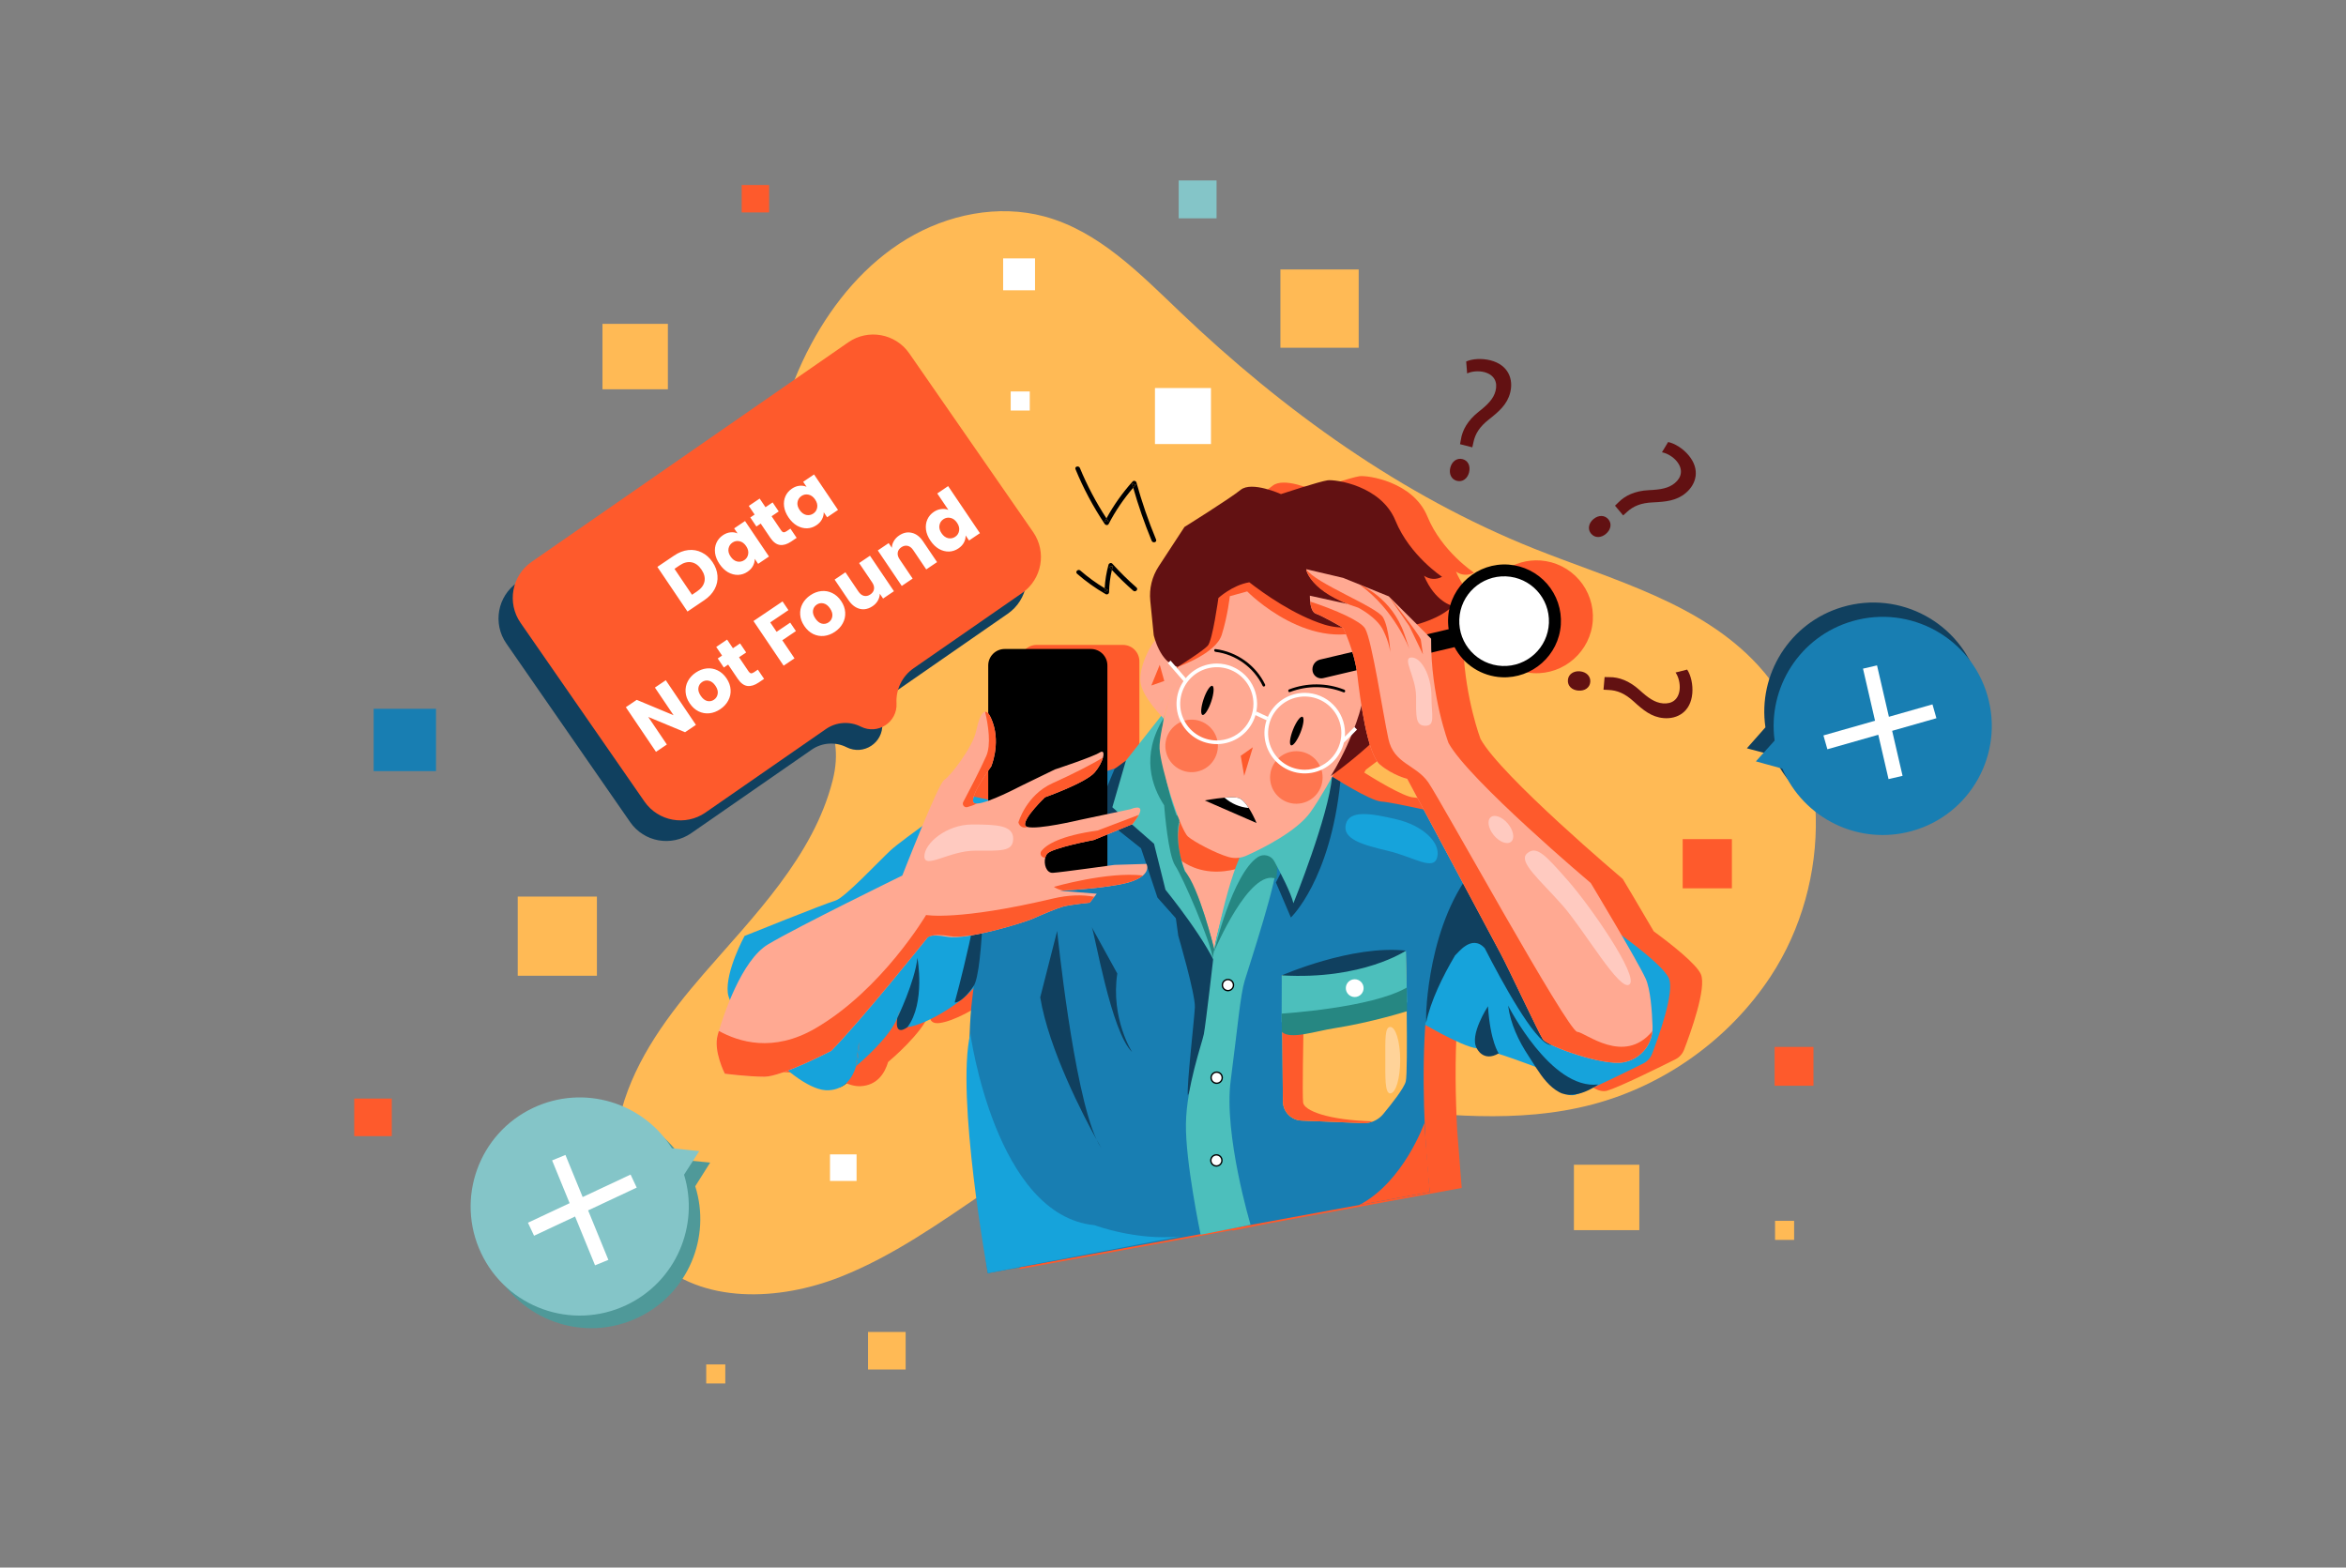 <svg width="428" height="286" viewBox="0 0 428 286" fill="none" xmlns="http://www.w3.org/2000/svg">
<rect x="0" y="0" width="428" height="286" fill="#808080" stroke="none"/>
<path d="M279.899 100.106C255.725 90.447 234.198 74.944 215.355 56.975C207.948 49.91 200.417 42.149 190.531 39.49C182.111 37.226 172.88 39.112 165.416 43.614C157.951 48.115 152.155 55.05 148.02 62.727C138.745 79.948 137.484 101.778 145.623 119.669L145.617 119.787C148.384 128.333 154.427 132.415 151.905 142.391C148.408 156.234 137.466 167.192 128.417 177.632C122.034 184.998 116 193.042 113.41 202.438C110.82 211.835 112.313 222.896 119.345 229.649C128.025 237.991 142.144 237.378 153.339 232.953C172.453 225.394 187.296 208.842 207.002 202.985C233.866 195.002 263.416 208.644 290.516 201.503C303.728 198.022 315.551 189.523 323.056 178.102C334.261 161.058 334.529 136.356 320.709 121.351C310.217 109.958 294.281 105.854 279.899 100.106Z" fill="#FFBA55"/>
<path d="M266.83 83.766C265.824 83.507 264.894 84.148 264.593 85.32C264.306 86.432 264.776 87.467 265.782 87.725C266.844 87.999 267.725 87.31 268.011 86.199C268.312 85.027 267.835 84.023 266.83 83.766Z" fill="#621112"/>
<path d="M271.92 65.741C270.398 65.35 268.628 65.437 267.487 65.957L267.661 68.134C268.535 67.716 269.781 67.629 270.815 67.895C272.617 68.391 273.258 69.707 272.842 71.328C272.476 72.756 271.439 73.811 269.713 75.162C267.793 76.699 266.787 78.439 266.522 80.199L266.367 81.039L268.607 81.615L268.79 80.781C269.12 79.14 269.938 77.86 271.625 76.533C273.469 75.078 274.96 73.802 275.515 71.642C276.137 69.23 275.223 66.59 271.92 65.741Z" fill="#621112"/>
<path d="M290.702 94.71C289.823 95.447 289.604 96.562 290.268 97.356C290.973 98.197 292.09 98.151 292.97 97.413C293.899 96.634 294.095 95.54 293.427 94.745C292.759 93.951 291.632 93.93 290.702 94.71Z" fill="#621112"/>
<path d="M304.329 80.648L303.204 82.52C304.158 82.688 305.222 83.343 305.908 84.162C307.083 85.615 306.838 87.058 305.557 88.132C304.427 89.081 302.97 89.334 300.782 89.429C298.321 89.557 296.496 90.391 295.253 91.666L294.639 92.259L296.125 94.031L296.759 93.46C297.983 92.318 299.393 91.754 301.538 91.658C303.885 91.547 305.836 91.378 307.548 89.946C309.458 88.344 310.251 85.666 308.059 83.054C307.05 81.851 305.561 80.891 304.329 80.648Z" fill="#621112"/>
<path d="M288.224 122.478C287.081 122.378 286.137 123.01 286.047 124.043C285.951 125.141 286.774 125.893 287.917 125.993C289.126 126.099 290.037 125.464 290.127 124.43C290.218 123.397 289.433 122.584 288.224 122.478Z" fill="#621112"/>
<path d="M305.684 122.694C306.24 123.487 306.529 124.706 306.435 125.766C306.241 127.624 305.047 128.473 303.381 128.327C301.911 128.199 300.701 127.348 299.083 125.868C297.253 124.222 295.371 123.519 293.595 123.542L292.741 123.527L292.539 125.831L293.391 125.876C295.065 125.934 296.461 126.532 298.046 127.979C299.784 129.56 301.287 130.823 303.508 131.016C305.991 131.233 308.446 129.9 308.741 126.502C308.878 124.937 308.502 123.21 307.803 122.164L305.684 122.694Z" fill="#621112"/>
<path d="M163.287 68.236C160.77 64.605 155.786 63.702 152.155 66.219L94.389 106.268C90.758 108.785 89.856 113.769 92.373 117.4L114.969 149.994C117.486 153.625 122.471 154.528 126.102 152.01L148.078 136.775C149.959 135.47 152.403 135.301 154.447 136.332C157.536 137.891 161.156 135.521 160.961 132.066C160.819 129.541 161.999 127.123 164.078 125.682L183.868 111.962C187.499 109.444 188.402 104.46 185.884 100.829L163.287 68.236Z" fill="#10405F"/>
<path d="M165.887 64.474C163.369 60.843 158.385 59.94 154.754 62.457L96.988 102.506C93.357 105.023 92.454 110.008 94.971 113.639L117.568 146.232C120.086 149.863 125.07 150.766 128.701 148.249L150.676 133.013C152.557 131.709 155.001 131.539 157.045 132.57C160.135 134.129 163.754 131.759 163.559 128.303C163.417 125.779 164.597 123.362 166.675 121.921L186.466 108.2C190.097 105.683 191 100.698 188.483 97.067L165.887 64.474Z" fill="#FE5A2C"/>
<path d="M122.977 101.367C123.835 100.787 124.7 100.451 125.572 100.358C126.444 100.265 127.263 100.41 128.029 100.794C128.797 101.165 129.453 101.753 129.996 102.557C130.534 103.354 130.834 104.182 130.896 105.041C130.965 105.895 130.79 106.711 130.37 107.49C129.958 108.264 129.326 108.938 128.475 109.513L125.424 111.573L119.925 103.427L122.977 101.367ZM127.188 107.881C127.939 107.375 128.384 106.776 128.525 106.084C128.666 105.392 128.484 104.67 127.977 103.92C127.471 103.17 126.867 102.727 126.168 102.591C125.468 102.455 124.743 102.641 123.993 103.147L123.053 103.782L126.249 108.516L127.188 107.881ZM131.267 102.899C130.817 102.234 130.547 101.566 130.455 100.896C130.371 100.221 130.454 99.602 130.705 99.038C130.955 98.475 131.347 98.013 131.881 97.653C132.337 97.345 132.798 97.169 133.264 97.125C133.737 97.076 134.169 97.139 134.558 97.316L133.939 96.399L135.923 95.059L140.294 101.534L138.31 102.874L137.691 101.957C137.702 102.389 137.595 102.816 137.373 103.236C137.158 103.652 136.822 104.013 136.365 104.322C135.839 104.677 135.268 104.865 134.652 104.887C134.031 104.901 133.423 104.742 132.829 104.412C132.236 104.068 131.716 103.564 131.267 102.899ZM136.125 99.636C135.79 99.141 135.388 98.844 134.916 98.746C134.452 98.643 134.023 98.724 133.628 98.99C133.234 99.257 132.994 99.627 132.908 100.101C132.826 100.563 132.951 101.041 133.286 101.536C133.62 102.031 134.022 102.334 134.491 102.445C134.962 102.543 135.396 102.459 135.79 102.193C136.185 101.927 136.421 101.559 136.498 101.09C136.583 100.616 136.459 100.131 136.125 99.636ZM144.203 96.447L145.339 98.129L144.329 98.811C143.61 99.296 142.931 99.501 142.294 99.424C141.652 99.34 141.061 98.899 140.524 98.103L138.785 95.526L137.996 96.059L136.883 94.411L137.672 93.879L136.607 92.301L138.591 90.961L139.656 92.539L140.956 91.662L142.068 93.31L140.769 94.187L142.523 96.786C142.654 96.98 142.794 97.088 142.945 97.11C143.095 97.132 143.278 97.07 143.495 96.924L144.203 96.447ZM143.856 94.4C143.407 93.735 143.136 93.067 143.045 92.397C142.96 91.722 143.044 91.103 143.294 90.54C143.544 89.977 143.936 89.515 144.47 89.155C144.927 88.847 145.388 88.671 145.853 88.626C146.327 88.577 146.758 88.641 147.148 88.817L146.529 87.9L148.513 86.561L152.884 93.035L150.9 94.375L150.281 93.458C150.291 93.891 150.185 94.317 149.962 94.738C149.747 95.153 149.411 95.515 148.955 95.823C148.429 96.178 147.858 96.366 147.242 96.388C146.621 96.402 146.013 96.244 145.418 95.913C144.826 95.57 144.305 95.066 143.856 94.4ZM148.714 91.138C148.38 90.642 147.977 90.346 147.505 90.248C147.041 90.144 146.612 90.226 146.218 90.492C145.823 90.758 145.583 91.129 145.498 91.603C145.415 92.064 145.541 92.542 145.875 93.037C146.209 93.532 146.611 93.835 147.08 93.947C147.552 94.045 147.985 93.961 148.379 93.695C148.774 93.428 149.01 93.061 149.088 92.592C149.173 92.117 149.048 91.633 148.714 91.138ZM126.963 132.251L124.979 133.591L118.268 130.806L121.66 135.831L119.676 137.17L114.177 129.025L116.161 127.685L122.887 130.492L119.48 125.445L121.464 124.105L126.963 132.251ZM131.411 129.383C130.777 129.812 130.113 130.063 129.42 130.137C128.734 130.205 128.075 130.087 127.441 129.783C126.815 129.473 126.275 128.982 125.821 128.309C125.372 127.644 125.125 126.961 125.079 126.259C125.029 125.55 125.167 124.888 125.495 124.273C125.823 123.657 126.304 123.135 126.938 122.707C127.572 122.279 128.236 122.028 128.93 121.954C129.623 121.88 130.289 121.999 130.928 122.311C131.561 122.616 132.102 123.101 132.551 123.766C133 124.431 133.246 125.121 133.289 125.835C133.335 126.536 133.19 127.197 132.854 127.818C132.526 128.433 132.045 128.955 131.411 129.383ZM130.252 127.666C130.631 127.41 130.858 127.054 130.933 126.598C131.016 126.137 130.882 125.647 130.532 125.129C130.182 124.611 129.782 124.301 129.331 124.2C128.888 124.094 128.476 124.169 128.097 124.425C127.711 124.686 127.484 125.042 127.416 125.492C127.344 125.936 127.485 126.42 127.84 126.946C128.19 127.464 128.583 127.779 129.018 127.891C129.462 127.997 129.873 127.922 130.252 127.666ZM138.262 122.174L139.398 123.857L138.389 124.538C137.669 125.024 136.991 125.228 136.354 125.152C135.711 125.067 135.121 124.627 134.583 123.83L132.844 121.254L132.055 121.787L130.943 120.139L131.732 119.606L130.666 118.028L132.651 116.689L133.716 118.267L135.016 117.39L136.128 119.037L134.828 119.915L136.583 122.514C136.713 122.707 136.854 122.815 137.004 122.838C137.154 122.86 137.338 122.798 137.554 122.652L138.262 122.174ZM142.766 109.725L143.839 111.315L140.521 113.555L141.68 115.272L144.163 113.596L145.205 115.139L142.722 116.816L144.946 120.111L142.962 121.451L137.463 113.305L142.766 109.725ZM152.318 115.27C151.684 115.698 151.02 115.949 150.326 116.023C149.641 116.092 148.981 115.974 148.348 115.67C147.722 115.36 147.182 114.869 146.728 114.196C146.279 113.531 146.032 112.847 145.986 112.146C145.935 111.437 146.074 110.775 146.402 110.159C146.73 109.544 147.211 109.022 147.845 108.594C148.479 108.166 149.143 107.915 149.836 107.841C150.53 107.767 151.196 107.886 151.834 108.198C152.468 108.503 153.009 108.987 153.458 109.653C153.907 110.318 154.153 111.008 154.196 111.722C154.242 112.423 154.097 113.084 153.761 113.705C153.433 114.32 152.952 114.842 152.318 115.27ZM151.159 113.553C151.538 113.297 151.765 112.941 151.84 112.485C151.922 112.024 151.789 111.534 151.439 111.016C151.089 110.497 150.689 110.188 150.238 110.087C149.794 109.981 149.383 110.055 149.004 110.311C148.617 110.572 148.39 110.928 148.323 111.379C148.251 111.822 148.392 112.307 148.747 112.833C149.097 113.351 149.49 113.666 149.925 113.777C150.368 113.883 150.78 113.809 151.159 113.553ZM158.719 101.389L163.09 107.863L161.106 109.203L160.51 108.321C160.502 108.743 160.384 109.16 160.156 109.573C159.931 109.973 159.609 110.314 159.192 110.596C158.696 110.93 158.186 111.117 157.661 111.156C157.131 111.188 156.62 111.065 156.129 110.789C155.638 110.512 155.202 110.091 154.821 109.527L152.267 105.744L154.24 104.412L156.613 107.928C156.906 108.361 157.245 108.622 157.631 108.71C158.018 108.799 158.4 108.715 158.779 108.459C159.166 108.198 159.391 107.872 159.453 107.481C159.516 107.089 159.401 106.677 159.108 106.244L156.735 102.728L158.719 101.389ZM164.042 97.694C164.8 97.182 165.571 97.022 166.354 97.214C167.139 97.394 167.822 97.912 168.401 98.771L170.955 102.554L168.982 103.886L166.609 100.37C166.317 99.936 165.977 99.676 165.591 99.587C165.205 99.499 164.822 99.583 164.443 99.839C164.064 100.094 163.843 100.418 163.781 100.809C163.718 101.2 163.833 101.613 164.126 102.046L166.499 105.562L164.515 106.901L160.144 100.426L162.128 99.087L162.708 99.946C162.716 99.524 162.835 99.117 163.066 98.724C163.291 98.324 163.617 97.981 164.042 97.694ZM169.746 98.64C169.297 97.975 169.026 97.308 168.935 96.638C168.85 95.963 168.934 95.343 169.184 94.78C169.434 94.217 169.826 93.755 170.36 93.395C170.786 93.108 171.233 92.936 171.701 92.879C172.177 92.816 172.617 92.868 173.022 93.034L170.993 90.029L172.977 88.689L178.774 97.276L176.79 98.615L176.163 97.687C176.186 98.122 176.086 98.549 175.864 98.97C175.649 99.385 175.313 99.747 174.856 100.055C174.323 100.416 173.748 100.607 173.132 100.628C172.511 100.642 171.903 100.484 171.308 100.154C170.716 99.81 170.195 99.306 169.746 98.64ZM174.604 95.378C174.27 94.883 173.867 94.586 173.395 94.488C172.931 94.384 172.502 94.466 172.108 94.732C171.713 94.999 171.473 95.369 171.388 95.843C171.305 96.304 171.431 96.782 171.765 97.278C172.099 97.773 172.501 98.076 172.97 98.187C173.442 98.285 173.875 98.201 174.269 97.935C174.664 97.668 174.9 97.301 174.978 96.832C175.063 96.358 174.938 95.873 174.604 95.378Z" fill="white"/>
<path d="M153.111 198.392C153.111 198.392 155.228 198.018 156.124 194.562C156.124 194.562 157.77 192.075 157.614 186.666C157.614 186.666 155.456 196.578 153.111 198.392Z" fill="#10405F"/>
<path d="M108.898 163.577H94.455V178.021H108.898V163.577Z" fill="#FFBA55"/>
<path d="M71.478 200.427H64.619V207.286H71.478V200.427Z" fill="#FE5A2C"/>
<path d="M165.224 243.008H158.365V249.867H165.224V243.008Z" fill="#FFBA55"/>
<path d="M156.271 210.612H151.424V215.459H156.271V210.612Z" fill="white"/>
<path d="M299.076 212.501H287.142V224.435H299.076V212.501Z" fill="#FFBA55"/>
<path d="M121.848 59.087H109.915V71.021H121.848V59.087Z" fill="#FFBA55"/>
<path d="M140.316 33.754H135.314V38.757H140.316V33.754Z" fill="#FE5A2C"/>
<path d="M315.963 153.093H306.986V162.07H315.963V153.093Z" fill="#FE5A2C"/>
<path d="M330.845 191.004H323.758V198.091H330.845V191.004Z" fill="#FE5A2C"/>
<path d="M220.928 70.796H210.709V81.015H220.928V70.796Z" fill="white"/>
<path d="M221.947 32.923H215.035V39.835H221.947V32.923Z" fill="#84C5C8"/>
<path d="M247.877 49.162H233.595V63.445H247.877V49.162Z" fill="#FFBA55"/>
<path d="M188.829 47.142H183.011V52.96H188.829V47.142Z" fill="white"/>
<path d="M187.869 71.422H184.39V74.901H187.869V71.422Z" fill="white"/>
<path d="M327.316 222.736H323.837V226.214H327.316V222.736Z" fill="#FFBA55"/>
<path d="M132.32 248.931H128.841V252.41H132.32V248.931Z" fill="#FFBA55"/>
<path d="M79.543 129.317H68.172V140.689H79.543V129.317Z" fill="#187EB2"/>
<path d="M124.58 211.622C119.216 203.296 108.362 200.084 99.214 204.499C89.317 209.277 85.166 221.172 89.944 231.069C94.722 240.966 106.617 245.119 116.511 240.339C125.535 235.983 129.78 225.706 126.838 216.429L129.561 212.108L124.58 211.622Z" fill="#4F9999"/>
<path d="M122.585 209.491C117.303 201.112 106.481 197.793 97.29 202.118C87.347 206.797 83.08 218.651 87.759 228.595C92.439 238.539 104.293 242.808 114.237 238.126C123.302 233.859 127.648 223.628 124.798 214.319L127.564 210.021L122.585 209.491Z" fill="#84C5C8"/>
<path d="M115.043 214.295L106.3 218.396L103.156 210.715L100.725 211.71L103.919 219.513L96.318 223.078L97.433 225.455L104.915 221.946L108.559 230.852L110.99 229.857L107.295 220.83L116.159 216.672L115.043 214.295Z" fill="white"/>
<path d="M336.112 110.755C326.509 113.606 320.668 123.065 322.082 132.698L318.698 136.526L323.545 137.807C327.502 146.886 337.701 151.799 347.439 148.908C357.974 145.781 363.979 134.707 360.853 124.171C357.726 113.636 346.647 107.628 336.112 110.755Z" fill="#10405F"/>
<path d="M338.005 113.31C328.371 116.067 322.44 125.468 323.759 135.115L320.34 138.909L325.169 140.235C329.037 149.354 339.186 154.366 348.952 151.575C359.517 148.557 365.632 137.536 362.608 126.974C359.585 116.412 348.57 110.285 338.005 113.31Z" fill="#187EB2"/>
<path d="M352.556 128.511L344.609 130.773L342.441 121.399L339.882 121.991L342.079 131.494L332.664 134.174L333.383 136.7L342.672 134.056L344.542 142.142L347.101 141.55L345.201 133.336L353.276 131.037L352.556 128.511Z" fill="white"/>
<path d="M142.013 173.773C137.189 177.568 136.335 179.863 137.754 181.667C139.172 183.47 143.424 180.58 148.244 176.785C153.065 172.99 159.427 167.786 158.008 165.983C156.588 164.179 146.837 169.977 142.013 173.773Z" fill="#FFCAC0"/>
<path d="M246.903 90.658C243.783 89.406 240.854 89.378 240.364 90.605C239.874 91.832 242.005 93.834 245.125 95.086C248.246 96.338 251.174 96.367 251.664 95.139C252.154 93.912 250.023 91.91 246.903 90.658Z" fill="#911A20"/>
<path d="M255.519 102.832C256.386 101.964 255.939 100.111 254.52 98.692C253.101 97.273 251.248 96.826 250.38 97.693C249.513 98.561 249.96 100.414 251.379 101.833C252.798 103.252 254.651 103.699 255.519 102.832Z" fill="#911A20"/>
<path d="M301.703 169.914C298.982 165.229 296.058 160.367 296.058 160.367C296.058 160.367 273.763 141.541 270.097 134.802C270.097 134.802 267.346 127.548 266.968 118.318L271.194 117.32C272.024 118.902 273.253 120.241 274.758 121.205C276.264 122.168 277.994 122.723 279.779 122.815C285.375 123.106 290.219 118.803 290.588 113.212C290.768 110.499 289.867 107.825 288.083 105.774C286.299 103.722 283.776 102.459 281.064 102.26C276.15 101.902 271.751 105.095 270.423 109.659C269.483 109.293 267.209 108.04 265.633 104.288C266.107 104.627 266.668 104.825 267.249 104.859C267.831 104.894 268.411 104.762 268.921 104.481C268.921 104.481 263.022 100.614 260.411 94.231C257.8 87.849 249.484 86.688 248.033 86.88C246.583 87.072 239.528 89.394 239.528 89.394C239.528 89.394 234.21 86.977 232.179 88.621C230.148 90.264 221.929 95.388 221.929 95.388L217.221 102.588C216.012 104.437 215.472 106.644 215.693 108.842L216.32 115.116C216.32 115.116 216.404 115.497 216.594 116.065C215.232 117.662 213.68 121.3 213.886 123.578C214.091 125.824 216.655 128.761 217.686 129.861L211.238 138.025L209.357 139.407C208.885 139.555 208.386 139.711 207.868 139.875V120.66C207.868 120.266 207.79 119.876 207.639 119.511C207.488 119.147 207.267 118.816 206.988 118.538C206.71 118.259 206.379 118.038 206.014 117.887C205.65 117.736 205.26 117.659 204.865 117.659H189.125C188.73 117.659 188.34 117.736 187.976 117.887C187.611 118.038 187.28 118.259 187.002 118.538C186.723 118.816 186.502 119.147 186.351 119.511C186.2 119.876 186.122 120.266 186.122 120.66V129.412C185.926 129.186 185.736 129.092 185.557 129.106C184.855 129.162 184.296 130.854 183.911 132.666C183.299 135.575 179.166 140.931 178.095 141.544C177.581 141.837 175.799 145.866 174.083 149.977C171.538 151.824 169.159 153.603 168.301 154.399C166.158 156.388 159.887 163.123 158.2 163.582C156.512 164.041 141.674 170.011 141.674 170.011C141.674 170.011 138.154 176.439 138.613 180.418C138.68 180.856 138.805 181.282 138.985 181.685C137.988 184.103 137.304 186.267 136.984 187.346C136.846 187.803 136.777 188.07 136.777 188.07C135.934 190.978 138.073 195.14 138.073 195.14C138.073 195.14 142.244 195.683 145.329 195.683C146.304 195.683 147.877 195.212 149.572 194.567C152.251 196.767 154.931 198.274 156.98 198.171C159.998 198.02 161.391 195.885 162.024 193.761C162.678 193.213 168.092 188.603 169.53 185.009L169.627 184.762C169.495 185.688 169.684 186.866 171.396 186.648C173.957 186.328 178.214 184.021 181.128 181.72C181.363 181.554 181.585 181.37 181.793 181.171C182.387 180.675 182.938 180.128 183.439 179.537C183.314 180.573 183.246 181.167 183.246 181.167C182.961 183.346 182.795 185.799 182.724 188.419C180.375 200.291 186.044 231.538 186.044 231.538L224.849 224.415L224.872 224.522L231.617 223.172L253.806 219.099L253.778 219.113L266.673 216.735L265.85 206.272C265.547 200.602 265.383 193.318 265.864 186.239C268.184 187.572 273.082 190.263 275.258 190.516C278.167 190.862 286.248 194.008 286.248 194.008C286.248 194.008 290.315 199.871 293.233 198.984C295.569 198.276 302.835 194.681 305.649 193.273C306.379 192.908 306.947 192.282 307.24 191.52C308.429 188.433 311.389 180.228 310.306 177.749C309.483 175.874 305.045 172.367 301.703 169.914ZM186.122 145.144L183.47 144.59C183.893 143.19 185.325 141.01 186.122 139.863V145.144ZM218.144 130.614C218.153 130.416 218.165 130.227 218.182 130.05L218.689 128.321C218.497 129.089 218.312 129.863 218.144 130.614ZM257.872 145.491C255.996 145.386 250.122 141.731 248.893 140.955C248.993 140.779 249.092 140.603 249.191 140.428C251.466 138.762 253.652 136.978 255.739 135.082C256.268 136.804 256.89 138.164 257.612 138.766C259.99 140.748 262.566 141.342 262.566 141.342L265.56 146.949C262.523 146.284 258.995 145.553 257.872 145.491ZM264.346 113.168C264.847 113.038 268.104 112.142 270.244 110.365C270.146 110.82 270.079 111.281 270.044 111.745C269.985 112.513 270.012 113.284 270.124 114.046L266.144 114.987L264.346 113.168Z" fill="#FE5A2C"/>
<path d="M225.555 177.161C233.767 177.161 240.423 169.083 240.423 159.118C240.423 149.153 233.767 141.075 225.555 141.075C217.343 141.075 210.687 149.153 210.687 159.118C210.687 169.083 217.343 177.161 225.555 177.161Z" fill="#FFA992"/>
<path d="M213.143 133.658C213.143 133.658 209.161 152.927 215.844 157.264C222.528 161.6 230.35 156.553 230.35 156.553C217.48 156.202 213.143 133.658 213.143 133.658Z" fill="#FE5A2C"/>
<path d="M163.792 185.509C163.937 184.495 164.463 183.78 163.792 185.509V185.509Z" fill="#16A3DB"/>
<path d="M156.692 190.163L156.124 194.562L156.189 194.508C156.842 192.326 156.692 190.163 156.692 190.163Z" fill="#16A3DB"/>
<path d="M176.244 145.044C176.244 145.044 164.613 153.156 162.47 155.145C160.327 157.135 154.056 163.869 152.369 164.328C150.681 164.787 135.841 170.756 135.841 170.756C135.841 170.756 132.32 177.184 132.78 181.163C133.239 185.142 145.023 199.222 151.144 198.916C154.162 198.765 155.556 196.629 156.189 194.506L156.124 194.56L156.692 190.161C156.692 190.161 156.838 192.327 156.189 194.506C156.843 193.957 162.257 189.347 163.694 185.754L163.791 185.507C163.936 184.493 164.462 183.778 163.791 185.507C163.66 186.433 163.848 187.61 165.561 187.394C169.235 186.936 176.396 182.387 178.08 179.633C179.764 176.878 188.439 162.29 184.178 146.703L176.244 145.044Z" fill="#16A3DB"/>
<path d="M292.036 167.95L268.027 152.376C268.027 152.376 261.007 164.236 260.171 170.651C259.335 177.067 258.771 186.247 258.771 186.247C258.771 186.247 266.525 190.925 269.429 191.264C272.332 191.603 280.409 194.754 280.409 194.754C280.409 194.754 284.476 200.615 287.394 199.73C289.73 199.021 296.997 195.425 299.81 194.018C300.541 193.653 301.109 193.027 301.402 192.264C302.591 189.178 305.551 180.974 304.468 178.493C303.124 175.421 292.036 167.95 292.036 167.95Z" fill="#16A3DB"/>
<path d="M264.63 148.804C264.63 148.804 254.137 146.356 252.038 146.244C249.939 146.131 242.832 141.564 242.832 141.564C242.832 141.564 236.491 149.589 232.904 158.236C229.317 166.883 228.485 176.151 222.888 173.874C211.695 169.325 207.964 138.777 207.964 138.777C207.964 138.777 187.093 145.19 184.178 146.705C181.264 148.221 177.411 181.915 177.411 181.915C175.196 198.822 180.209 232.285 180.209 232.285L260.84 217.483C260.84 217.483 256.698 181.682 264.392 167.223C272.087 152.764 264.63 148.804 264.63 148.804Z" fill="#187EB2"/>
<path d="M213.328 158.832L214.96 170.721C214.96 170.721 218.108 181.448 217.991 183.78C217.874 186.112 216.475 198.122 216.71 199.871C216.71 199.871 221.491 188.561 221.724 186.112C221.957 183.664 221.491 173.636 221.491 173.636C221.491 173.636 220.09 164.079 213.328 158.832Z" fill="#10405F"/>
<path d="M246.441 176.555C244.692 176.555 233.849 177.954 233.849 177.954C233.849 178.238 233.888 182.662 233.933 187.805C233.974 192.435 234.025 197.648 234.052 200.954C234.06 201.858 234.415 202.725 235.044 203.374C235.673 204.024 236.527 204.407 237.43 204.445L248.643 204.911C249.028 204.927 249.413 204.894 249.79 204.814C250.794 204.598 251.696 204.05 252.351 203.259C253.906 201.386 256.163 198.514 256.466 197.306C256.933 195.441 256.466 173.753 256.466 173.753C256.466 173.753 248.191 176.555 246.441 176.555Z" fill="#FFBA55"/>
<path d="M189.778 181.96C191.343 191.49 197.71 203.661 200.056 207.911C195.793 198.798 192.867 169.849 192.867 169.849L189.778 181.96Z" fill="#10405F"/>
<path d="M200.056 207.911C200.301 208.452 200.593 208.969 200.929 209.459C200.929 209.459 200.601 208.899 200.056 207.911Z" fill="#10405F"/>
<path d="M203.836 177.612L199.172 169.148C199.698 170.025 202.677 188.252 206.533 191.933C206.537 191.933 202.609 185.849 203.836 177.612Z" fill="#10405F"/>
<path d="M227.086 178.887C227.903 176.205 233.383 159.648 232.916 156.966C232.916 156.966 230.551 148.971 227.286 154.223C224.021 159.475 221.489 173.645 221.489 173.645C221.489 173.645 219.974 186.936 219.623 188.686C219.273 190.435 216.476 198.13 216.359 205.009C216.241 211.888 219.041 225.276 219.041 225.276L228.151 223.455C228.151 223.455 223.239 206.993 224.521 197.197C225.803 187.402 226.27 181.568 227.086 178.887Z" fill="#4CBFBC"/>
<path d="M224.022 178.707C223.821 178.706 223.624 178.766 223.457 178.878C223.29 178.989 223.159 179.148 223.082 179.334C223.005 179.52 222.985 179.724 223.024 179.922C223.063 180.119 223.16 180.3 223.302 180.443C223.445 180.585 223.626 180.682 223.823 180.721C224.021 180.76 224.225 180.74 224.411 180.663C224.597 180.586 224.756 180.455 224.867 180.288C224.979 180.121 225.038 179.924 225.038 179.723C225.038 179.589 225.012 179.457 224.961 179.334C224.91 179.21 224.835 179.098 224.741 179.004C224.646 178.91 224.534 178.835 224.411 178.784C224.288 178.733 224.156 178.707 224.022 178.707Z" fill="white"/>
<path d="M224.023 178.581C223.797 178.581 223.576 178.648 223.388 178.773C223.2 178.899 223.053 179.077 222.967 179.286C222.88 179.495 222.857 179.725 222.901 179.946C222.945 180.168 223.054 180.371 223.214 180.531C223.374 180.691 223.577 180.8 223.799 180.844C224.021 180.888 224.25 180.865 224.459 180.779C224.668 180.692 224.846 180.546 224.972 180.358C225.097 180.17 225.164 179.949 225.164 179.723C225.163 179.42 225.043 179.13 224.829 178.916C224.615 178.702 224.325 178.582 224.023 178.581ZM224.023 180.614C223.846 180.614 223.674 180.562 223.527 180.464C223.38 180.367 223.266 180.227 223.198 180.064C223.13 179.902 223.113 179.722 223.147 179.549C223.181 179.376 223.266 179.217 223.391 179.092C223.515 178.968 223.674 178.883 223.847 178.848C224.02 178.814 224.2 178.831 224.363 178.899C224.526 178.966 224.665 179.08 224.763 179.227C224.861 179.374 224.913 179.546 224.913 179.723C224.913 179.959 224.819 180.185 224.652 180.353C224.485 180.52 224.259 180.614 224.023 180.614Z" fill="black"/>
<path d="M221.966 197.638C222.527 197.638 222.982 197.183 222.982 196.622C222.982 196.061 222.527 195.606 221.966 195.606C221.405 195.606 220.95 196.061 220.95 196.622C220.95 197.183 221.405 197.638 221.966 197.638Z" fill="white"/>
<path d="M221.965 195.481C221.74 195.481 221.519 195.548 221.331 195.673C221.143 195.799 220.997 195.977 220.91 196.186C220.824 196.395 220.801 196.625 220.845 196.846C220.889 197.068 220.998 197.271 221.158 197.431C221.318 197.591 221.522 197.699 221.743 197.743C221.965 197.787 222.195 197.765 222.403 197.678C222.612 197.591 222.79 197.445 222.916 197.257C223.041 197.069 223.108 196.848 223.108 196.622C223.107 196.319 222.987 196.029 222.773 195.815C222.558 195.601 222.268 195.481 221.965 195.481ZM221.965 197.514C221.789 197.514 221.617 197.461 221.47 197.363C221.323 197.265 221.209 197.126 221.142 196.963C221.074 196.8 221.057 196.621 221.091 196.448C221.125 196.275 221.21 196.116 221.335 195.992C221.46 195.867 221.619 195.782 221.792 195.748C221.964 195.713 222.144 195.731 222.307 195.798C222.47 195.866 222.609 195.98 222.707 196.127C222.805 196.273 222.857 196.446 222.857 196.622C222.857 196.858 222.763 197.085 222.596 197.252C222.429 197.419 222.202 197.513 221.965 197.514Z" fill="black"/>
<path d="M221.913 210.698C221.712 210.698 221.515 210.758 221.348 210.869C221.181 210.981 221.051 211.14 220.975 211.326C220.898 211.511 220.878 211.716 220.917 211.913C220.956 212.11 221.053 212.291 221.195 212.433C221.337 212.575 221.519 212.671 221.716 212.71C221.913 212.75 222.117 212.729 222.303 212.652C222.488 212.576 222.647 212.445 222.758 212.278C222.87 212.111 222.93 211.915 222.93 211.714C222.93 211.58 222.903 211.448 222.852 211.325C222.801 211.201 222.726 211.089 222.632 210.995C222.537 210.9 222.425 210.826 222.302 210.775C222.178 210.724 222.046 210.698 221.913 210.698Z" fill="white"/>
<path d="M221.912 210.572C221.687 210.572 221.466 210.639 221.278 210.765C221.091 210.89 220.944 211.068 220.858 211.277C220.771 211.485 220.749 211.715 220.793 211.936C220.837 212.158 220.946 212.361 221.105 212.521C221.265 212.68 221.468 212.789 221.69 212.833C221.911 212.877 222.141 212.854 222.349 212.768C222.558 212.682 222.736 212.535 222.861 212.348C222.987 212.16 223.054 211.939 223.054 211.714C223.053 211.411 222.933 211.121 222.719 210.907C222.505 210.693 222.215 210.573 221.912 210.572ZM221.912 212.604C221.736 212.604 221.564 212.552 221.418 212.454C221.271 212.356 221.157 212.217 221.09 212.054C221.023 211.891 221.005 211.712 221.04 211.539C221.074 211.367 221.159 211.208 221.284 211.083C221.408 210.959 221.567 210.874 221.74 210.84C221.913 210.806 222.092 210.823 222.254 210.891C222.417 210.958 222.556 211.072 222.654 211.219C222.752 211.365 222.804 211.537 222.804 211.714C222.804 211.95 222.71 212.176 222.543 212.344C222.375 212.511 222.149 212.604 221.912 212.604Z" fill="black"/>
<path d="M245.633 110.076L252.655 119.74L251.195 113.483L245.633 110.076Z" fill="white"/>
<path d="M245.699 109.97L245.568 110.184L251.085 113.563L252.533 119.769L252.777 119.712L251.305 113.405L245.699 109.97Z" fill="black"/>
<path d="M233.845 177.954L233.813 186.476C237.643 190.217 256.693 182.89 256.693 182.89L256.499 173.437C252.319 175.998 233.845 177.954 233.845 177.954Z" fill="#4CBFBC"/>
<path d="M226.39 158.617C226.39 158.617 221.962 168.894 221.489 173.64C221.489 173.64 227.982 158.162 232.882 160.362L233.116 156.948L230.678 155.109L226.39 158.617Z" fill="#268782"/>
<path d="M232.776 160.992L235.506 167.394C235.506 167.394 242.699 160.621 244.537 142.61L242.78 141.584L232.776 160.992Z" fill="#10405F"/>
<path d="M227.553 153.701C226.037 155.683 221.608 170.842 221.489 173.638C221.489 173.638 224.804 159.488 229.464 156.378C229.707 156.216 229.981 156.107 230.269 156.057C230.557 156.007 230.852 156.018 231.135 156.088C231.419 156.158 231.684 156.287 231.916 156.465C232.147 156.644 232.338 156.869 232.477 157.125C233.564 159.137 235.55 162.954 235.969 164.796C235.969 164.796 242.43 148.799 243.011 141.686C243.013 141.688 229.068 151.721 227.553 153.701Z" fill="#4CBFBC"/>
<path d="M259.249 107.041L259.151 106.877C258.676 107.198 257.851 107.777 259.249 107.041Z" fill="#FE5A2C"/>
<path d="M259.151 106.877L259.249 107.041C257.851 107.773 258.677 107.198 259.151 106.877C258.673 106.066 256.499 102.279 254.194 96.646C251.587 90.264 243.265 89.103 241.815 89.296C240.366 89.49 233.306 91.811 233.306 91.811C233.306 91.811 227.987 89.394 225.957 91.037C223.926 92.68 215.706 97.804 215.706 97.804L210.667 107.416L213.085 117.443C213.085 117.443 211.879 120.852 215.132 121.537C215.132 121.537 220.277 120.75 221.148 119.782C222.019 118.815 223.027 110.968 223.027 110.968C223.027 110.968 224.43 108.422 227.531 107.901C230.151 109.939 235.737 113.929 241.307 115.646C242.761 116.081 244.284 116.236 245.795 116.103C247.781 118.481 249.308 121.535 248.968 125.17C248.097 134.453 244.687 139.355 244.687 139.355C244.687 139.355 254.764 133.424 257.375 125.688C259.986 117.952 258.057 115.597 258.057 115.597C258.057 115.597 258.026 110.666 260.083 108.267C259.913 107.883 259.694 107.372 259.411 106.7L259.151 106.877Z" fill="#FE5A2C"/>
<path d="M260.087 108.269C261.137 110.647 260.252 108.086 260.252 108.086C260.195 108.146 260.14 108.207 260.087 108.269Z" fill="#FE5A2C"/>
<path d="M233.845 177.954C248.619 178.817 256.499 173.437 256.499 173.437C246.581 172.357 233.845 177.954 233.845 177.954Z" fill="#10405F"/>
<path d="M163.694 185.756C163.146 189.341 165.561 187.395 165.561 187.395C168.879 182.933 167.372 174.764 167.372 174.764C166.902 179.133 163.694 185.756 163.694 185.756Z" fill="#10405F"/>
<path d="M275.138 183.463C275.562 186.773 277.045 189.911 278.875 192.67C279.332 193.366 279.789 194.11 280.272 194.847C281.405 196.585 282.669 198.293 284.462 199.26C287.506 200.907 291.564 197.859 291.564 197.859C282.916 198.874 275.138 183.463 275.138 183.463Z" fill="#10405F"/>
<path d="M269.429 191.267C269.429 191.267 270.576 193.842 273.421 192.182C273.421 192.182 271.88 190.048 271.465 183.585C271.465 183.587 267.987 188.87 269.429 191.267Z" fill="#10405F"/>
<path d="M196.25 162.743L194.674 162.615C195.197 162.687 195.723 162.73 196.25 162.743Z" fill="#FE5A2C"/>
<path d="M247.151 181.904C248.047 181.904 248.773 181.177 248.773 180.281C248.773 179.385 248.047 178.659 247.151 178.659C246.255 178.659 245.528 179.385 245.528 180.281C245.528 181.177 246.255 181.904 247.151 181.904Z" fill="white"/>
<path d="M205.399 138.777L203.341 140.289L200.012 148.279L208.169 154.771L211.165 163.76L217.824 171.25L212.33 152.44L205.399 138.777Z" fill="#10405F"/>
<path d="M215.193 150.203C215.193 150.203 211.296 133.624 212.541 129.73L205.403 138.777L202.934 147.282L210.538 153.937L212.628 162.329C212.628 162.329 220.811 172.34 222.5 177.725C221.781 174.159 219.827 165.385 217.175 160.813C213.794 154.984 215.193 150.203 215.193 150.203Z" fill="#4CBFBC"/>
<path d="M222.505 177.726C222.703 178.708 222.808 179.299 222.808 179.299C222.779 178.763 222.677 178.234 222.505 177.726Z" fill="#4CBFBC"/>
<path d="M215.063 150.089C215.147 150.165 215.194 150.203 215.194 150.203C215.159 150.119 215.125 150.035 215.091 149.95C215.142 149.708 215.202 149.47 215.274 149.235L214.599 148.67C210.898 138.588 212.274 131.053 212.274 131.053C208.075 137.854 210.165 143.55 212.384 146.917C212.466 147.948 213.136 156.063 214.396 157.927C215.743 159.915 220.798 171.606 221.236 174.706L221.539 173.224C221.539 173.224 218.704 161.667 216.143 158.938C216.148 158.938 214.268 154.177 215.063 150.089Z" fill="#268782"/>
<path d="M271.948 164.738C272.999 163.358 273.674 162.543 273.674 162.543L267.754 159.913C259.976 170.747 260.038 187.275 260.19 186.55C261.013 182.628 263.14 178.238 265.47 174.296C265.875 174.046 268.446 170.303 270.875 172.998C274.042 179.182 279.885 189.898 282.686 190.61C286.637 191.616 276.239 165.893 276.239 165.893L271.948 164.738Z" fill="#10405F"/>
<path d="M214.549 123.31C214.549 123.327 214.54 123.345 214.535 123.36L214.549 123.31Z" fill="#FFA992"/>
<path d="M214.534 123.36C214.53 123.376 214.526 123.39 214.521 123.405C214.525 123.391 214.53 123.376 214.534 123.36Z" fill="#FFA992"/>
<path d="M214.569 123.239C214.569 123.253 214.562 123.267 214.558 123.281C214.562 123.266 214.566 123.253 214.569 123.239Z" fill="#FFA992"/>
<path d="M214.559 123.279C214.559 123.291 214.552 123.304 214.548 123.317C214.549 123.301 214.555 123.289 214.559 123.279Z" fill="#FFA992"/>
<path d="M214.606 123.105C214.599 123.13 214.592 123.156 214.583 123.184C214.591 123.158 214.598 123.133 214.606 123.105Z" fill="#FFA992"/>
<path d="M214.585 123.187C214.585 123.202 214.576 123.216 214.573 123.229C214.577 123.211 214.581 123.196 214.585 123.187Z" fill="#FFA992"/>
<path d="M214.609 123.096V123.108C214.609 123.104 214.609 123.1 214.609 123.096Z" fill="#FFA992"/>
<path d="M214.64 122.985L214.618 123.066C214.626 123.032 214.635 123.004 214.64 122.985Z" fill="#FFA992"/>
<path d="M214.429 123.736C214.424 123.753 214.421 123.767 214.417 123.779C214.421 123.762 214.424 123.748 214.429 123.736Z" fill="#FFA992"/>
<path d="M214.521 123.405C214.521 123.42 214.513 123.434 214.509 123.448C214.513 123.434 214.518 123.42 214.521 123.405Z" fill="#FFA992"/>
<path d="M211.665 116.071C210.225 116.62 207.792 121.514 208.048 124.33C208.304 127.147 212.273 131.052 212.273 131.052L214.651 122.954C215.199 121.002 213.105 115.527 211.665 116.071Z" fill="#FFA992"/>
<path d="M214.509 123.447C214.497 123.491 214.485 123.539 214.474 123.576C214.484 123.538 214.496 123.495 214.509 123.447Z" fill="#FFA992"/>
<path d="M214.474 123.575L214.457 123.635C214.462 123.615 214.468 123.595 214.474 123.575Z" fill="#FFA992"/>
<path d="M214.457 123.645C214.449 123.677 214.441 123.703 214.435 123.725L214.457 123.645Z" fill="#FFA992"/>
<path d="M242.614 108.907C232.883 101.609 220.533 99.55 214.92 121.631C214.92 121.631 211.364 133.232 211.552 136.601C211.739 139.969 215.253 151.332 216.75 152.642C217.808 153.568 221.757 155.68 224.125 156.355C225.207 156.663 226.364 156.578 227.39 156.116C230.343 154.787 236.536 151.704 239.059 148.201C242.426 143.524 248.602 131.361 248.602 131.361C248.602 131.361 252.344 116.204 242.614 108.907Z" fill="#FFA992"/>
<path d="M210.047 125.068L212.409 124.242L211.582 121.29L210.047 125.068Z" fill="#FE5A2C"/>
<path d="M237.736 201.145C237.572 199.671 237.791 188.546 237.791 188.546C237.327 187.928 235.462 187.801 233.933 187.805C233.974 192.436 234.025 197.648 234.052 200.954C234.06 201.858 234.415 202.725 235.044 203.374C235.673 204.024 236.527 204.407 237.43 204.445L248.642 204.912C249.028 204.927 249.413 204.895 249.79 204.814C250.206 204.672 250.441 204.581 250.441 204.581C242.208 204.362 237.899 202.617 237.736 201.145Z" fill="#FE5A2C"/>
<path d="M233.809 184.93L233.869 188.284C235.475 189.704 239.857 188.155 243.463 187.591C250.2 186.537 256.697 184.489 256.697 184.489L256.648 180.174C250.25 183.912 233.809 184.93 233.809 184.93Z" fill="#268782"/>
<path d="M177.553 180.016C179.607 177.418 179.607 154.282 179.607 154.282C179.366 164.068 174.17 182.915 174.17 182.915C175.681 182.855 177.553 180.016 177.553 180.016Z" fill="#10405F"/>
<path d="M199.027 118.407H183.292C181.634 118.407 180.29 119.751 180.29 121.409V157.988C180.29 159.646 181.634 160.99 183.292 160.99H199.027C200.686 160.99 202.03 159.646 202.03 157.988V121.409C202.03 119.751 200.686 118.407 199.027 118.407Z" fill="black"/>
<path d="M203.345 157.793C203.345 157.793 193.549 159.154 192.096 159.244C190.893 159.319 190.376 157.651 190.698 156.459C190.758 156.221 190.863 155.997 191.007 155.797C191.823 154.709 199.532 153.259 199.532 153.259L206.608 150.357C207.173 149.643 207.542 149.09 207.765 148.664C208.906 146.494 206.244 147.635 206.244 147.635L196.811 149.631C196.811 149.631 189.328 151.412 187.439 150.87C187.198 150.8 187.048 150.693 187.017 150.538C186.742 149.177 190.645 145.459 190.645 145.459C190.645 145.459 198.081 142.828 199.714 140.924C200.49 140.018 201.021 138.968 201.227 138.205C201.453 137.362 201.286 136.868 200.62 137.296C199.351 138.112 192.458 140.379 192.458 140.379L186.109 143.464C186.109 143.464 180.319 146.525 178.26 146.605C177.915 146.617 177.676 146.548 177.584 146.366C176.949 145.096 180.833 139.843 180.833 139.843C180.833 139.843 182.515 135.864 181.138 131.887C180.619 130.389 180.144 129.823 179.72 129.858C179.019 129.913 178.459 131.605 178.074 133.418C177.462 136.326 173.33 141.683 172.259 142.294C171.188 142.906 164.615 159.739 164.615 159.739C164.615 159.739 145.79 168.921 140.128 172.288C135.266 175.179 131.988 185.291 131.153 188.092C131.015 188.55 130.946 188.817 130.946 188.817C130.103 191.725 132.242 195.886 132.242 195.886C132.242 195.886 136.414 196.435 139.498 196.435C142.581 196.435 151.65 191.718 151.65 191.718C157.273 186.004 169.155 171.13 169.155 171.13C169.155 171.13 169.311 170.281 172.848 170.916C176.384 171.552 186.84 168.318 188.473 167.593C190.107 166.868 192.645 165.78 193.915 165.416C195.184 165.052 198.813 164.691 198.813 164.691L199.65 163.615L200.082 163.058L196.252 162.748L194.677 162.62L193.368 162.512C193.368 162.512 193.575 162.503 193.938 162.482C196.101 162.363 203.84 161.864 206.791 160.698C207.58 160.387 208.13 160.058 208.511 159.734C209.797 158.636 209.151 157.615 209.151 157.615L203.345 157.793Z" fill="#FFA992"/>
<path d="M192.015 163.954C174.822 168.029 168.956 166.936 168.956 166.936C168.956 166.936 160.908 180.552 148.779 187.61C141.026 192.121 134.755 190.068 131.15 188.092C131.013 188.55 130.943 188.817 130.943 188.817C130.1 191.725 132.239 195.886 132.239 195.886C132.239 195.886 136.411 196.435 139.495 196.435C142.579 196.435 151.647 191.719 151.647 191.719C157.271 186.005 169.152 171.131 169.152 171.131C169.152 171.131 169.804 170.171 173.34 170.806C176.877 171.441 186.839 168.318 188.471 167.593C190.103 166.868 192.643 165.78 193.912 165.416C195.182 165.052 198.811 164.691 198.811 164.691L199.647 163.615C197.473 163.212 194.946 163.259 192.015 163.954Z" fill="#FE5A2C"/>
<path d="M179.724 129.855C180.302 132.331 180.848 135.873 179.916 137.971C178.798 140.486 176.769 144.372 175.734 146.318C175.675 146.43 175.649 146.557 175.661 146.684C175.673 146.81 175.721 146.93 175.8 147.029C175.879 147.129 175.985 147.203 176.105 147.242C176.226 147.282 176.355 147.286 176.478 147.253C177.09 147.087 177.687 146.87 178.263 146.605C177.918 146.617 177.679 146.548 177.587 146.366C176.953 145.096 180.836 139.844 180.836 139.844C180.836 139.844 182.518 135.864 181.141 131.887C180.62 130.386 180.147 129.82 179.724 129.855Z" fill="#FE5A2C"/>
<path d="M185.801 150.032V150.05C185.836 150.22 185.908 150.381 186.013 150.521C186.118 150.66 186.253 150.773 186.408 150.853C186.563 150.933 186.734 150.977 186.908 150.982C187.082 150.987 187.255 150.952 187.415 150.881L187.439 150.87C187.198 150.8 187.048 150.692 187.017 150.538C186.742 149.177 190.645 145.459 190.645 145.459C190.645 145.459 198.082 142.828 199.714 140.923C200.49 140.018 201.021 138.968 201.227 138.205C199.152 139.485 195.627 141.27 192.022 142.892C187.204 145.064 185.801 150.032 185.801 150.032Z" fill="#FE5A2C"/>
<path d="M190.01 155.227C189.914 155.343 189.855 155.485 189.84 155.635C189.826 155.786 189.856 155.937 189.928 156.069C190 156.202 190.109 156.31 190.243 156.38C190.377 156.45 190.528 156.478 190.678 156.462H190.701C190.761 156.224 190.866 156 191.01 155.8C191.826 154.712 199.535 153.262 199.535 153.262L206.611 150.36C207.176 149.646 207.545 149.093 207.768 148.667L200.227 151.53C193.479 152.471 190.954 154.076 190.01 155.227Z" fill="#FE5A2C"/>
<path d="M192.266 161.804C192.707 162.109 193.272 162.329 193.938 162.479C196.102 162.36 203.84 161.861 206.792 160.696C207.58 160.385 208.13 160.056 208.511 159.731C202.047 158.973 192.266 161.804 192.266 161.804Z" fill="#FE5A2C"/>
<path d="M216.842 107.634L214.868 121.662C214.868 121.662 221.794 119.301 222.89 115.825C223.986 112.349 224.366 108.777 224.366 108.777L227.535 107.901C227.535 107.901 239.319 119.921 250.939 114.253L225.891 101.724L216.842 107.634Z" fill="#FE5A2C"/>
<path d="M259.8 105.037C260.274 105.375 260.834 105.573 261.416 105.608C261.997 105.642 262.577 105.511 263.088 105.23C263.088 105.23 257.189 101.362 254.578 94.979C251.967 88.597 243.65 87.437 242.2 87.63C240.749 87.823 233.695 90.144 233.695 90.144C233.695 90.144 228.377 87.727 226.345 89.371C224.314 91.014 216.095 96.138 216.095 96.138L211.383 103.342C210.174 105.191 209.635 107.398 209.855 109.595L210.482 115.869C210.482 115.869 211.614 120.98 214.872 121.664C214.872 121.664 219.479 118.77 220.349 117.803C221.219 116.837 222.283 109.1 222.283 109.1C222.283 109.1 224.822 106.758 227.923 106.236C230.543 108.275 236.128 112.265 241.699 113.982C243.153 114.417 244.676 114.572 246.187 114.439C248.173 116.817 249.701 119.87 249.36 123.505C248.489 132.789 242.784 141.589 242.784 141.589C242.784 141.589 255.839 132.499 258.45 124.762C261.061 117.025 258.45 113.931 258.45 113.931C258.45 113.931 262.801 112.868 265.025 110.547C265.022 110.548 261.83 109.872 259.8 105.037Z" fill="#621112"/>
<path d="M275.23 103.009C269.596 102.598 264.639 106.861 264.21 112.494C264.151 113.261 264.178 114.033 264.291 114.795L240.84 120.335C240.37 120.447 239.963 120.74 239.708 121.152C239.454 121.563 239.373 122.059 239.482 122.53C239.531 122.735 239.619 122.929 239.743 123.1C239.866 123.271 240.022 123.416 240.201 123.527C240.381 123.637 240.58 123.712 240.789 123.746C240.997 123.779 241.21 123.772 241.415 123.723L265.361 118.066C266.191 119.648 267.42 120.987 268.925 121.951C270.43 122.915 272.161 123.47 273.946 123.561C279.542 123.852 284.385 119.55 284.754 113.959C284.934 111.246 284.033 108.572 282.249 106.521C280.465 104.47 277.942 103.207 275.23 103.009Z" fill="black"/>
<path d="M282.581 113.663C282.766 109.148 279.255 105.339 274.741 105.154C270.226 104.97 266.416 108.48 266.232 112.995C266.048 117.509 269.558 121.319 274.073 121.503C278.587 121.688 282.397 118.177 282.581 113.663Z" fill="white"/>
<path d="M300.233 178.555C298.747 175.285 290.224 161.116 290.224 161.116C290.224 161.116 267.93 142.289 264.264 135.551C264.264 135.551 260.994 126.93 261.093 116.529L258.498 113.904L253.364 108.8L245.042 105.431L238.304 103.845C238.304 103.845 238.304 104.935 240.285 106.817C242.236 108.671 245.723 110.141 245.832 110.186L238.967 108.681C238.964 109.038 238.983 109.396 239.023 109.751C239.115 110.618 239.383 111.733 240.089 111.969C241.278 112.365 245.044 114.545 245.044 114.545C245.044 114.545 247.124 118.806 247.62 123.067C248.116 127.327 249.403 137.534 251.781 139.514C254.159 141.495 256.736 142.092 256.736 142.092C256.736 142.092 272.292 171.223 273.779 173.998C275.266 176.772 280.715 188.465 281.508 189.653C282.301 190.841 292.407 194.509 296.173 193.815C296.24 193.802 296.307 193.79 296.373 193.776C297.855 193.467 299.181 192.645 300.117 191.455C301.052 190.265 301.538 188.783 301.489 187.269C301.389 184.333 301.093 180.448 300.233 178.555Z" fill="#FFA992"/>
<path d="M287.752 188.254C286.024 188.163 262.857 146.027 260.582 142.752C258.308 139.477 254.307 139.386 253.306 134.839C252.306 130.292 250.305 116.741 249.032 114.648C248.209 113.295 243.728 111.293 239.021 109.751C239.112 110.618 239.38 111.733 240.086 111.969C241.275 112.365 245.041 114.545 245.041 114.545C245.041 114.545 247.121 118.806 247.617 123.067C248.113 127.327 249.4 137.533 251.778 139.514C254.156 141.495 256.733 142.092 256.733 142.092C256.733 142.092 272.289 171.223 273.776 173.998C275.263 176.772 280.712 188.465 281.505 189.653C282.298 190.841 292.404 194.509 296.17 193.815C296.237 193.802 296.304 193.79 296.37 193.776C297.71 193.502 298.927 192.805 299.842 191.789C300.757 190.772 301.323 189.489 301.456 188.128C296.269 194.429 289.227 188.332 287.752 188.254Z" fill="#FE5A2C"/>
<path d="M238.303 103.843C238.303 103.843 238.805 108.028 247.785 110.868C247.785 110.868 251.145 112.557 252.333 114.966C253.521 117.376 253.653 119.061 253.653 119.061C253.653 119.061 253.423 114.603 252.333 112.659C251.242 110.715 239.857 106.388 238.303 103.843Z" fill="#FE5A2C"/>
<path d="M253.364 108.798L257.114 114.231L259.601 119.391L259.204 116.684C258.639 115.297 253.364 108.798 253.364 108.798Z" fill="#FE5A2C"/>
<path d="M248.044 106.669C254.483 111.291 257.153 118.466 257.153 118.466L256.196 115.661C253.885 108.925 248.044 106.669 248.044 106.669Z" fill="#FE5A2C"/>
<g opacity="0.65">
<path d="M221.476 138.607C222.868 136.356 222.171 133.403 219.92 132.011C217.668 130.62 214.715 131.317 213.324 133.568C211.932 135.819 212.629 138.773 214.881 140.164C217.132 141.556 220.085 140.859 221.476 138.607Z" fill="#FE5A2C"/>
</g>
<g opacity="0.65">
<path d="M236.503 146.638C239.15 146.638 241.295 144.492 241.295 141.845C241.295 139.199 239.15 137.053 236.503 137.053C233.856 137.053 231.711 139.199 231.711 141.845C231.711 144.492 233.856 146.638 236.503 146.638Z" fill="#FE5A2C"/>
</g>
<path d="M245.242 125.828C242.017 124.562 238.436 124.543 235.197 125.775C234.899 125.89 235.029 126.374 235.331 126.258C238.482 125.054 241.97 125.073 245.109 126.31C245.409 126.429 245.539 125.945 245.242 125.828Z" fill="black"/>
<path d="M221.76 118.424C221.441 118.384 221.443 118.882 221.76 118.926C225.449 119.383 228.753 121.792 230.363 125.133C230.503 125.423 230.934 125.17 230.795 124.88C229.103 121.367 225.622 118.904 221.76 118.424Z" fill="black"/>
<path d="M221.994 121.059C220.54 121.059 219.119 121.49 217.91 122.298C216.701 123.106 215.759 124.254 215.203 125.597C214.646 126.94 214.501 128.418 214.784 129.844C215.068 131.27 215.768 132.58 216.796 133.608C217.824 134.636 219.134 135.336 220.56 135.62C221.986 135.903 223.464 135.758 224.807 135.202C226.15 134.645 227.298 133.703 228.106 132.494C228.914 131.285 229.345 129.864 229.345 128.41C229.343 126.461 228.568 124.592 227.19 123.214C225.812 121.836 223.943 121.061 221.994 121.059ZM221.994 135.093C220.672 135.092 219.381 134.7 218.282 133.966C217.183 133.232 216.327 132.188 215.821 130.967C215.315 129.746 215.183 128.402 215.441 127.106C215.699 125.81 216.335 124.619 217.27 123.685C218.205 122.75 219.395 122.114 220.692 121.856C221.988 121.598 223.331 121.731 224.552 122.236C225.773 122.742 226.817 123.599 227.551 124.698C228.286 125.796 228.677 127.088 228.677 128.41C228.676 130.182 227.971 131.881 226.718 133.133C225.465 134.386 223.766 135.091 221.994 135.093Z" fill="white"/>
<path d="M238.032 126.406C236.578 126.406 235.157 126.837 233.948 127.644C232.739 128.452 231.797 129.6 231.241 130.943C230.684 132.287 230.539 133.765 230.822 135.191C231.106 136.617 231.806 137.926 232.834 138.954C233.862 139.983 235.172 140.683 236.598 140.966C238.024 141.25 239.502 141.104 240.845 140.548C242.188 139.992 243.337 139.049 244.144 137.841C244.952 136.632 245.383 135.21 245.383 133.757C245.381 131.808 244.606 129.939 243.228 128.561C241.85 127.183 239.981 126.407 238.032 126.406ZM238.032 140.439C236.71 140.439 235.418 140.047 234.32 139.313C233.221 138.579 232.364 137.535 231.858 136.314C231.353 135.093 231.22 133.749 231.478 132.453C231.736 131.157 232.372 129.966 233.307 129.031C234.241 128.097 235.432 127.46 236.728 127.202C238.025 126.945 239.368 127.077 240.589 127.583C241.81 128.088 242.854 128.945 243.588 130.044C244.323 131.143 244.715 132.435 244.715 133.757C244.713 135.528 244.008 137.227 242.755 138.48C241.502 139.732 239.804 140.437 238.032 140.439Z" fill="white"/>
<path d="M226.992 141.554L228.573 136.333L226.354 137.894L226.992 141.554Z" fill="#FE5A2C"/>
<path d="M225.849 145.555C225.258 145.428 224.343 145.45 223.402 145.53C221.645 145.68 219.799 146.039 219.799 146.039L229.239 150.155C228.846 149.205 228.376 148.29 227.831 147.419C227.25 146.517 226.55 145.706 225.849 145.555Z" fill="black"/>
<path d="M237.613 130.778C237.238 130.629 236.472 131.672 235.9 133.108C235.329 134.544 235.169 135.829 235.544 135.978C235.919 136.127 236.685 135.083 237.256 133.648C237.828 132.212 237.988 130.93 237.613 130.778Z" fill="black"/>
<path d="M221.173 125.133C220.79 125.004 220.08 126.086 219.585 127.55C219.09 129.014 218.998 130.306 219.379 130.435C219.761 130.564 220.472 129.482 220.968 128.019C221.463 126.555 221.555 125.263 221.173 125.133Z" fill="black"/>
<path d="M229.22 129.813L228.938 130.418L231.071 131.414L231.353 130.808L229.22 129.813Z" fill="white"/>
<path d="M225.85 145.555C225.258 145.428 224.343 145.45 223.402 145.53C224.638 146.619 226.191 147.281 227.831 147.418C227.25 146.517 226.55 145.706 225.85 145.555Z" fill="white"/>
<path d="M278.599 155.7C276.878 157.219 280.976 160.547 285.038 165.152C289.099 169.758 295.574 181.108 297.293 179.59C299.011 178.072 290.079 165.225 286.017 160.623C281.956 156.021 280.319 154.182 278.599 155.7Z" fill="#FFCAC0"/>
<path d="M271.963 149.1C271.257 149.686 271.516 151.164 272.542 152.399C273.568 153.635 274.972 154.161 275.679 153.575C276.386 152.989 276.125 151.512 275.099 150.276C274.073 149.039 272.669 148.513 271.963 149.1Z" fill="#FFCAC0"/>
<path d="M177.368 150.423C172.722 150.423 168.644 153.829 168.644 156.238C168.644 158.647 173.241 155.2 177.886 155.2C182.531 155.2 184.844 155.428 184.844 153.019C184.844 150.61 182.013 150.423 177.368 150.423Z" fill="#FFCAC0"/>
<path d="M257.523 119.954C255.67 119.961 258.334 123.489 258.347 127.064C258.359 130.639 258.187 132.418 260.041 132.412C261.895 132.407 261.161 130.561 261.149 126.987C261.137 123.413 259.377 119.949 257.523 119.954Z" fill="#FFCAC0"/>
<path d="M213.555 120.524L213.049 120.962L216.064 124.44L216.569 124.003L213.555 120.524Z" fill="white"/>
<path d="M244.755 134.949C244.768 134.941 244.782 134.935 244.796 134.929L245.044 135.549C245.117 135.52 245.288 135.451 247.573 133.111L247.095 132.644C246.077 133.686 244.924 134.833 244.755 134.949Z" fill="white"/>
<path d="M254.801 149.487C250.075 148.372 246.158 147.727 245.527 150.402C244.896 153.077 248.509 154.124 253.233 155.239C257.958 156.353 261.582 159.024 262.213 156.35C262.844 153.676 259.526 150.603 254.801 149.487Z" fill="#16A3DB"/>
<path d="M199.698 223.532C181.579 221.811 177.025 188.558 177.025 188.558C174.342 199.928 180.214 232.289 180.214 232.289L215.275 225.582C207.324 226.402 199.698 223.532 199.698 223.532Z" fill="#16A3DB"/>
<path d="M253.63 187.362C252.624 187.362 252.735 189.739 252.735 193.086C252.735 196.432 252.625 199.487 253.63 199.487C254.634 199.487 255.449 196.772 255.449 193.423C255.449 190.074 254.635 187.362 253.63 187.362Z" fill="#FFD399"/>
<path d="M247.947 219.864L260.842 217.486L259.852 204.908C259.852 204.908 256.062 215.664 247.947 219.864Z" fill="#FE5A2C"/>
<path d="M202.257 95.175C202.124 94.976 201.992 94.775 201.86 94.574C201.752 94.774 201.644 94.973 201.539 95.175H202.257Z" fill="black"/>
<path d="M207.331 88.027C207.25 87.737 206.848 87.607 206.635 87.844C204.788 89.895 203.185 92.154 201.861 94.575C201.991 94.776 202.124 94.977 202.258 95.176H201.539C201.644 94.974 201.752 94.775 201.861 94.575C199.962 91.668 198.339 88.59 197.014 85.381C196.813 84.892 196.008 85.106 196.211 85.602C197.65 89.103 199.436 92.45 201.541 95.596C201.705 95.841 202.106 95.889 202.259 95.596C203.494 93.227 204.998 91.009 206.741 88.986C206.671 88.741 206.599 88.496 206.531 88.249L207.227 88.431C207.063 88.614 206.9 88.797 206.741 88.98C207.678 92.27 208.803 95.504 210.111 98.665C210.313 99.153 211.117 98.939 210.913 98.444C209.506 95.048 208.31 91.57 207.331 88.027Z" fill="black"/>
<path d="M206.527 88.252C206.595 88.499 206.667 88.744 206.737 88.989C206.897 88.806 207.059 88.624 207.223 88.441L206.527 88.252Z" fill="black"/>
<path d="M202.344 103.433C202.512 103.616 202.682 103.806 202.852 103.991C202.91 103.743 202.972 103.496 203.039 103.25L202.344 103.433Z" fill="black"/>
<path d="M202.131 107.674C201.931 107.559 201.732 107.442 201.534 107.323C201.52 107.559 201.51 107.796 201.506 108.033L202.131 107.674Z" fill="black"/>
<path d="M207.335 107.183C205.781 105.826 204.31 104.376 202.932 102.841C202.72 102.604 202.317 102.735 202.237 103.024C201.85 104.427 201.615 105.868 201.534 107.322C201.732 107.444 201.931 107.561 202.131 107.673L201.506 108.032C201.506 107.795 201.52 107.558 201.534 107.322C199.96 106.376 198.472 105.294 197.087 104.088C196.684 103.737 196.094 104.323 196.498 104.676C198.109 106.083 199.855 107.328 201.711 108.392C201.774 108.427 201.846 108.446 201.918 108.446C201.991 108.445 202.063 108.426 202.126 108.39C202.189 108.354 202.242 108.302 202.279 108.239C202.316 108.176 202.336 108.105 202.337 108.032C202.366 106.669 202.539 105.313 202.851 103.986C202.681 103.803 202.511 103.62 202.343 103.428L203.038 103.245C202.971 103.492 202.91 103.739 202.851 103.987C204.081 105.316 205.381 106.58 206.746 107.771C207.148 108.122 207.739 107.535 207.335 107.183Z" fill="black"/>
</svg>
